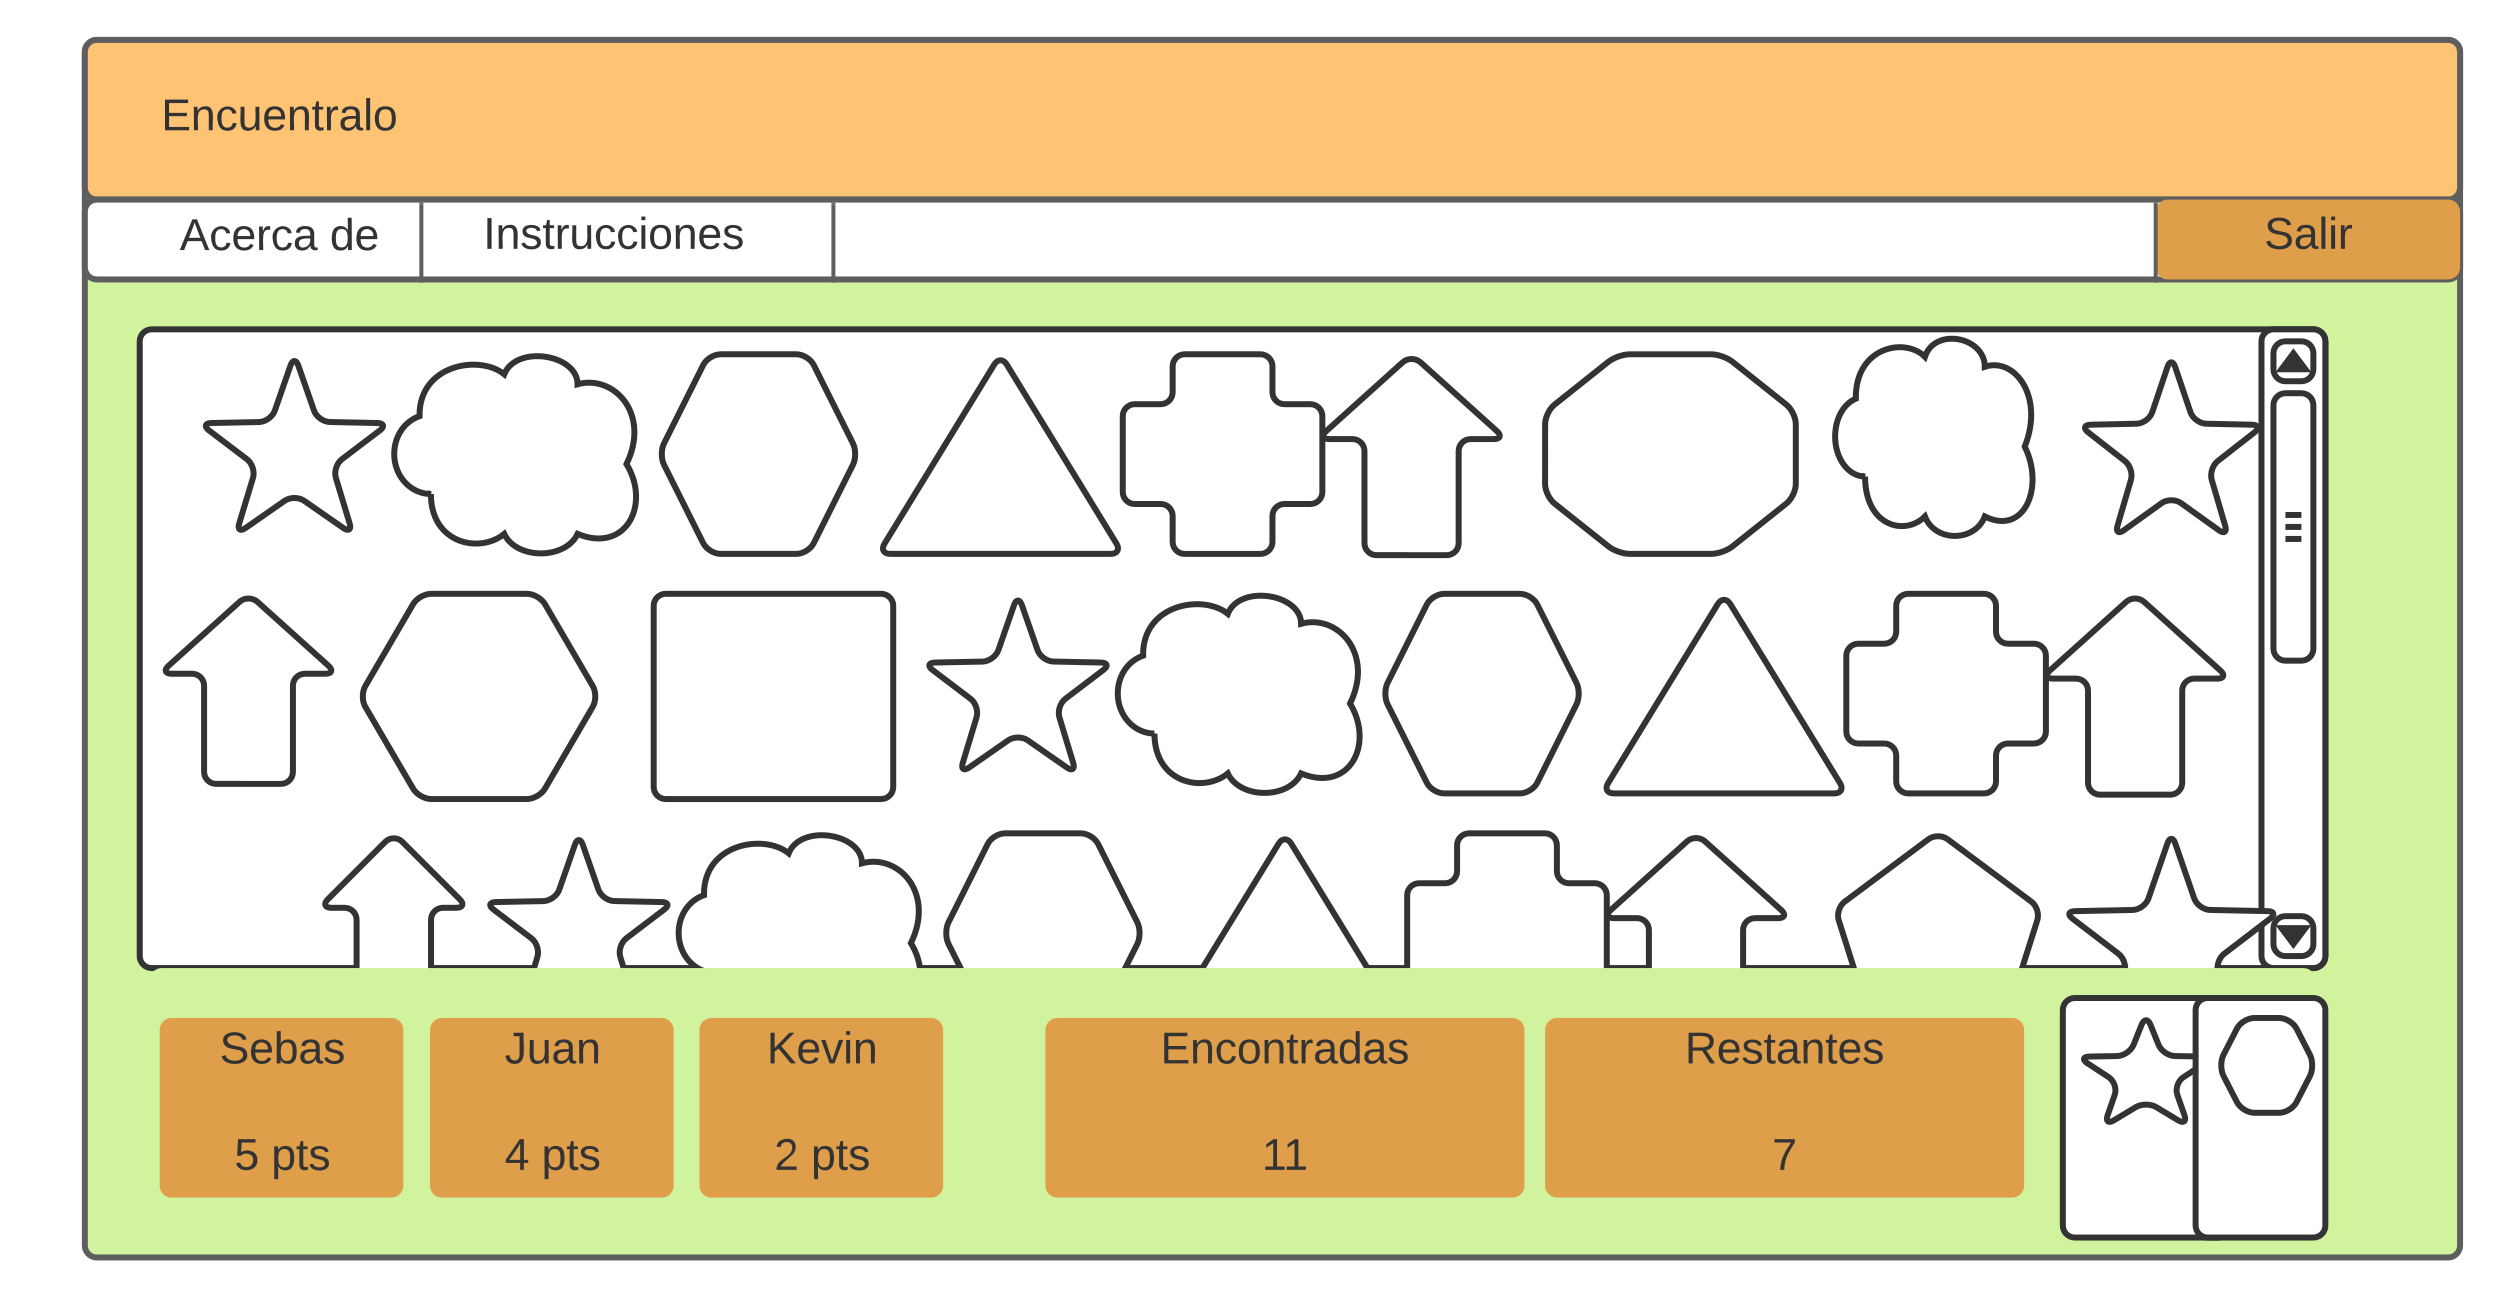 <svg xmlns="http://www.w3.org/2000/svg" xmlns:xlink="http://www.w3.org/1999/xlink" xmlns:lucid="lucid" width="1252.5" height="650"><g transform="translate(-400 -122.5)" lucid:page-tab-id="RDTqwUgT3ghs"><path d="M0 0h1870.4v1323.2H0z" fill="#fff"/><path d="M442.5 148.5c0-3.3 2.7-6 6-6h1178c3.3 0 6 2.7 6 6v598c0 3.3-2.7 6-6 6h-1178c-3.3 0-6-2.7-6-6z" stroke="#5e5e5e" stroke-width="3" fill="#d1f39e"/><path d="M442.5 148.5c0-3.3 2.7-6 6-6h1178c3.3 0 6 2.7 6 6v68c0 3.3-2.7 6-6 6h-1178c-3.3 0-6-2.7-6-6z" stroke="#5e5e5e" stroke-width="3" fill="#ffc374"/><path d="M420 158.5c0-3.3 2.7-6 6-6h228c3.3 0 6 2.7 6 6v48c0 3.3-2.7 6-6 6H426c-3.3 0-6-2.7-6-6z" stroke="#000" stroke-opacity="0" stroke-width="3" fill="#fff" fill-opacity="0"/><use xlink:href="#a" transform="matrix(1,0,0,1,425,157.5) translate(55.802 30.278)"/><path d="M442.5 228.5c0-3.3 2.7-6 6-6h1178c3.3 0 6 2.7 6 6v28c0 3.3-2.7 6-6 6h-1178c-3.3 0-6-2.7-6-6z" stroke="#5e5e5e" stroke-width="3" fill="#fff"/><path d="M611.1 263v-38" stroke="#5e5e5e" stroke-width="2" fill="none"/><path d="M612.1 264h-2v-1.03h2zM612.1 225.03h-2V224h2z" fill="#5e5e5e"/><path d="M420 218.5c0-3.3 2.7-6 6-6h228c3.3 0 6 2.7 6 6v48c0 3.3-2.7 6-6 6H426c-3.3 0-6-2.7-6-6z" stroke="#000" stroke-opacity="0" stroke-width="3" fill="#fff" fill-opacity="0"/><use xlink:href="#b" transform="matrix(1,0,0,1,425,217.5) translate(65.031 30.278)"/><use xlink:href="#c" transform="matrix(1,0,0,1,425,217.5) translate(140.278 30.278)"/><path d="M597.5 228.5c0-3.3 2.7-6 6-6h208c3.3 0 6 2.7 6 6v28c0 3.3-2.7 6-6 6h-208c-3.3 0-6-2.7-6-6z" stroke="#000" stroke-opacity="0" stroke-width="3" fill-opacity="0"/><use xlink:href="#d" transform="matrix(1,0,0,1,602.5,227.5) translate(39.63 19.653)"/><path d="M817.54 263v-38" stroke="#5e5e5e" stroke-width="2" fill="none"/><path d="M818.54 264h-2v-1.03h2zM818.54 225.03h-2V224h2z" fill="#5e5e5e"/><path d="M470 293.5c0-3.3 2.7-6 6-6h1083c3.3 0 6 2.7 6 6v308c0 3.3-2.7 6-6 6H476c-3.3 0-6-2.7-6-6z" stroke="#333" stroke-width="3" fill="#fff"/><path d="M1533 293.5c0-3.3 2.7-6 6-6h20c3.3 0 6 2.7 6 6v308c0 3.3-2.7 6-6 6h-20c-3.3 0-6-2.7-6-6z" stroke="#333" stroke-width="3" fill="#fff"/><path d="M1539 299.5c0-3.3 2.7-6 6-6h8c3.3 0 6 2.7 6 6v8c0 3.3-2.7 6-6 6h-8c-3.3 0-6-2.7-6-6z" stroke="#333" stroke-width="3" fill="none"/><path d="M1543 307.5h12l-6-8z" stroke="#333" stroke-width="3" fill="#333"/><path d="M1539 325.5c0-3.3 2.7-6 6-6h8c3.3 0 6 2.7 6 6v122c0 3.3-2.7 6-6 6h-8c-3.3 0-6-2.7-6-6zM1545 380.5h8m-8 6h8m-8 6h8M1539 595.5c0 3.3 2.7 6 6 6h8c3.3 0 6-2.7 6-6v-8c0-3.3-2.7-6-6-6h-8c-3.3 0-6 2.7-6 6z" stroke="#333" stroke-width="3" fill="none"/><path d="M1543 587.5h12l-6 8z" stroke="#333" stroke-width="3" fill="#333"/><path d="M549.47 305.67c-1.1-3.13-2.85-3.13-3.94 0l-7.82 22.48c-1.07 3.13-4.64 5.72-7.95 5.8l-23.8.48c-3.32.06-3.86 1.74-1.22 3.74l18.97 14.4c2.64 2 4 6.18 3.04 9.35l-6.9 22.8c-.95 3.16.48 4.2 3.2 2.3l19.54-13.6c2.72-1.9 7.12-1.9 9.84 0l19.54 13.6c2.72 1.9 4.15.86 3.2-2.3l-6.9-22.8c-.96-3.17.4-7.36 3.04-9.36l18.97-14.4c2.64-2 2.1-3.67-1.22-3.73l-23.8-.5c-3.3-.06-6.88-2.65-7.96-5.78zM615.88 370c-10.15 0-18.38-8.95-18.38-20 0-8.84 4.98-16.3 12.7-19.02C609.75 305 640.37 300 652.62 310c6.13-15 36.75-10 36.75 5 18.38-5 36.75 15 24.5 40 12.25 20 0 45-24.5 35-6.12 13-30.62 13-36.75 0-12.25 10-36.75 5-36.75-20zM732.68 355.37c-1.48-2.97-1.48-7.77 0-10.74l19.64-39.26c1.48-2.97 5.37-5.37 8.68-5.37h38c3.3 0 7.2 2.4 8.68 5.37l19.64 39.26c1.48 2.97 1.48 7.77 0 10.74l-19.64 39.26C806.2 397.6 802.3 400 799 400h-38c-3.3 0-7.2-2.4-8.68-5.37zM843.13 394.88c-1.73 2.83-.44 5.12 2.87 5.12h110.5c3.3 0 4.6-2.3 2.87-5.12l-55-89.76c-1.72-2.83-4.52-2.83-6.25 0zM962.5 331c0-3.3 2.7-6 6-6h13c3.3 0 6-2.7 6-6v-13c0-3.3 2.7-6 6-6h38c3.3 0 6 2.7 6 6v13c0 3.3 2.7 6 6 6h13c3.3 0 6 2.7 6 6v38c0 3.3-2.7 6-6 6h-13c-3.3 0-6 2.7-6 6v13c0 3.3-2.7 6-6 6h-38c-3.3 0-6-2.7-6-6v-13c0-3.3-2.7-6-6-6h-13c-3.3 0-6-2.7-6-6z" stroke="#333" stroke-width="3" fill="#fff"/><path d="M1089.6 400.63c-3.32 0-6-2.68-6-6v-46.15c0-3.32-2.7-6-6-6H1066c-3.3 0-4-1.8-1.54-4.02l38.28-34.45c2.46-2.2 6.45-2.2 8.92 0l38.27 34.46c2.47 2.22 1.78 4.02-1.54 4.02h-11.6c-3.32 0-6 2.68-6 6v46.15c0 3.32-2.7 6-6 6zM911.97 425.67c-1.1-3.13-2.85-3.13-3.94 0l-7.82 22.48c-1.07 3.13-4.64 5.72-7.95 5.8l-23.8.48c-3.32.06-3.86 1.74-1.22 3.74l18.97 14.4c2.64 2 4 6.18 3.04 9.35l-6.9 22.8c-.95 3.16.48 4.2 3.2 2.3l19.54-13.6c2.72-1.9 7.12-1.9 9.84 0l19.54 13.6c2.72 1.9 4.15.86 3.2-2.3l-6.9-22.8c-.96-3.17.4-7.36 3.04-9.36l18.97-14.4c2.64-2 2.1-3.67-1.22-3.73l-23.8-.5c-3.3-.06-6.88-2.65-7.96-5.78zM978.38 490c-10.15 0-18.38-8.95-18.38-20 0-8.84 4.98-16.3 12.7-19.02-.45-25.98 30.17-30.98 42.42-20.98 6.13-15 36.75-10 36.75 5 18.38-5 36.76 15 24.5 40 12.26 20 0 45-24.5 35-6.12 13-30.62 13-36.74 0-12.25 10-36.75 5-36.75-20zM1095.18 475.37c-1.48-2.97-1.48-7.77 0-10.74l19.64-39.26c1.48-2.97 5.37-5.37 8.68-5.37h38c3.3 0 7.2 2.4 8.68 5.37l19.64 39.26c1.48 2.97 1.48 7.77 0 10.74l-19.64 39.26c-1.48 2.97-5.37 5.37-8.68 5.37h-38c-3.3 0-7.2-2.4-8.68-5.37zM1205.63 514.88c-1.73 2.83-.44 5.12 2.87 5.12H1319c3.3 0 4.6-2.3 2.87-5.12l-55-89.76c-1.72-2.83-4.52-2.83-6.25 0zM1325 451c0-3.3 2.7-6 6-6h13c3.3 0 6-2.7 6-6v-13c0-3.3 2.7-6 6-6h38c3.3 0 6 2.7 6 6v13c0 3.3 2.7 6 6 6h13c3.3 0 6 2.7 6 6v38c0 3.3-2.7 6-6 6h-13c-3.3 0-6 2.7-6 6v13c0 3.3-2.7 6-6 6h-38c-3.3 0-6-2.7-6-6v-13c0-3.3-2.7-6-6-6h-13c-3.3 0-6-2.7-6-6z" stroke="#333" stroke-width="3" fill="#fff"/><path d="M1452.1 520.63c-3.32 0-6-2.68-6-6v-46.15c0-3.32-2.7-6-6-6h-11.6c-3.3 0-4-1.8-1.54-4.02l38.28-34.45c2.46-2.2 6.45-2.2 8.92 0l38.27 34.46c2.47 2.22 1.78 4.02-1.54 4.02h-11.6c-3.32 0-6 2.68-6 6v46.15c0 3.32-2.7 6-6 6zM691.97 545.67c-1.1-3.13-2.85-3.13-3.94 0l-7.82 22.48c-1.07 3.13-4.64 5.72-7.95 5.8l-23.8.48c-3.32.06-3.86 1.74-1.22 3.74l18.97 14.4c2.64 2 4 6.18 3.04 9.35l-6.9 22.8c-.95 3.16.48 4.2 3.2 2.3l19.54-13.6c2.72-1.9 7.12-1.9 9.84 0l19.54 13.6c2.72 1.9 4.15.86 3.2-2.3l-6.9-22.8c-.96-3.17.4-7.36 3.04-9.36l18.97-14.4c2.64-2 2.1-3.67-1.22-3.73l-23.8-.5c-3.3-.06-6.88-2.65-7.96-5.78zM758.38 610c-10.15 0-18.38-8.95-18.38-20 0-8.84 4.98-16.3 12.7-19.02C752.25 545 782.87 540 795.12 550c6.13-15 36.75-10 36.75 5 18.38-5 36.75 15 24.5 40 12.25 20 0 45-24.5 35-6.12 13-30.62 13-36.75 0-12.25 10-36.75 5-36.75-20zM875.18 595.37c-1.48-2.97-1.48-7.77 0-10.74l19.64-39.26c1.48-2.97 5.37-5.37 8.68-5.37h38c3.3 0 7.2 2.4 8.68 5.37l19.64 39.26c1.48 2.97 1.48 7.77 0 10.74l-19.64 39.26c-1.48 2.97-5.37 5.37-8.68 5.37h-38c-3.3 0-7.2-2.4-8.68-5.37zM985.63 634.88c-1.73 2.83-.44 5.12 2.87 5.12H1099c3.3 0 4.6-2.3 2.87-5.12l-55-89.76c-1.72-2.83-4.52-2.83-6.25 0zM1105 571c0-3.3 2.7-6 6-6h13c3.3 0 6-2.7 6-6v-13c0-3.3 2.7-6 6-6h38c3.3 0 6 2.7 6 6v13c0 3.3 2.7 6 6 6h13c3.3 0 6 2.7 6 6v38c0 3.3-2.7 6-6 6h-13c-3.3 0-6 2.7-6 6v13c0 3.3-2.7 6-6 6h-38c-3.3 0-6-2.7-6-6v-13c0-3.3-2.7-6-6-6h-13c-3.3 0-6-2.7-6-6z" stroke="#333" stroke-width="3" fill="#fff"/><path d="M1232.1 640.63c-3.32 0-6-2.68-6-6v-46.15c0-3.32-2.7-6-6-6h-11.6c-3.3 0-4-1.8-1.54-4.02l38.28-34.45c2.46-2.2 6.45-2.2 8.92 0l38.27 34.46c2.47 2.22 1.78 4.02-1.54 4.02h-11.6c-3.32 0-6 2.68-6 6v46.15c0 3.32-2.7 6-6 6zM1321.2 583.53c-1-3.16.35-7.33 3-9.3l41.94-31.27c2.65-2 6.96-2 9.62 0l41.93 31.26c2.65 1.98 4 6.15 3 9.3l-16.08 50.76c-1 3.16-4.5 5.72-7.8 5.72h-51.73c-3.33 0-6.83-2.56-7.83-5.72zM593.06 544.24c2.34-2.34 6.14-2.34 8.48 0l28.82 28.82c2.34 2.34 1.56 4.24-1.76 4.24h-6.65c-3.3 0-6 2.7-6 6v28.42c0 3.32 2.7 6 6 6h6.65c3.32 0 4.1 1.9 1.76 4.25l-28.82 28.8c-2.34 2.35-6.14 2.35-8.48 0l-28.82-28.8c-2.34-2.35-1.55-4.25 1.76-4.25h6.65c3.3 0 6-2.68 6-6V583.3c0-3.3-2.7-6-6-6H566c-3.3 0-4.1-1.9-1.76-4.24zM1334.4 361.25c-8.3 0-15-8.95-15-20 0-8.84 4.05-16.3 10.36-19.02-.37-25.98 24.63-30.98 34.63-20.98 5-15 30-10 30 5 15-5 30 15 20 40 10 20 0 45-20 35-5 13-25 13-30 0-10 10-30 5-30-20zM1174.1 335c0-3.3 2.1-7.67 4.68-9.74l27.04-21.52c2.6-2.07 7.38-3.74 10.7-3.74h40.75c3.3 0 8.1 1.67 10.7 3.74l27.03 21.52c2.6 2.07 4.7 6.43 4.7 9.74v30c0 3.3-2.1 7.67-4.7 9.74l-27.04 21.52c-2.6 2.07-7.38 3.74-10.7 3.74h-40.75c-3.3 0-8.1-1.67-10.68-3.74l-27.04-21.52c-2.6-2.07-4.7-6.43-4.7-9.74zM1489.75 306.32c-1.05-3.14-2.77-3.14-3.83 0l-7.63 22.66c-1.07 3.14-4.6 5.74-7.92 5.8l-22.9.5c-3.32.06-3.9 1.77-1.28 3.82l18.37 14.37c2.6 2.04 3.97 6.27 3.04 9.45l-6.73 22.98c-.93 3.18.5 4.2 3.2 2.25l18.9-13.58c2.7-1.93 7.05-1.93 9.74 0l18.92 13.58c2.7 1.94 4.12.93 3.2-2.25l-6.75-22.98c-.93-3.18.43-7.4 3.04-9.45l18.38-14.37c2.6-2.05 2.04-3.76-1.28-3.83l-22.9-.48c-3.3-.08-6.86-2.68-7.9-5.82zM727.5 426c0-3.3 2.7-6 6-6h108c3.3 0 6 2.7 6 6v90.82c0 3.3-2.7 6-6 6h-108c-3.3 0-6-2.7-6-6zM583.02 476.6c-1.67-2.87-1.67-7.5 0-10.37l23.96-41.05c1.67-2.86 5.7-5.18 9.02-5.18h48c3.3 0 7.35 2.32 9.02 5.18l23.96 41.05c1.67 2.86 1.67 7.5 0 10.36l-23.96 41.03c-1.67 2.87-5.7 5.2-9.02 5.2h-48c-3.3 0-7.35-2.33-9.02-5.2zM1489.8 545.04c-1.1-3.13-2.84-3.13-3.92 0l-9.5 27.56c-1.08 3.13-4.64 5.72-7.95 5.8l-28.85.58c-3.3.07-3.86 1.76-1.23 3.77l23.02 17.6c2.63 2 4 6.2 3.04 9.4l-8.37 27.9c-.95 3.2.48 4.22 3.2 2.3l23.7-16.62c2.7-1.9 7.1-1.9 9.82 0l23.7 16.63c2.72 1.9 4.15.88 3.2-2.3l-8.4-27.92c-.94-3.18.42-7.38 3.06-9.4l23.02-17.6c2.64-2 2.1-3.7-1.23-3.76l-28.85-.6c-3.3-.06-6.88-2.65-7.96-5.78z" stroke="#333" stroke-width="3" fill="#fff"/><path d="M475 613.5c0-3.3 2.7-6 6-6h1073c3.3 0 6 2.7 6 6v108c0 3.3-2.7 6-6 6H481c-3.3 0-6-2.7-6-6z" stroke="#000" stroke-opacity="0" stroke-width="3" fill="#d1f39e"/><path d="M508.25 515.23c-3.3 0-6-2.68-6-6v-43.18c0-3.32-2.7-6-6-6H486c-3.3 0-4-1.8-1.54-4.02L520.04 424c2.46-2.2 6.45-2.2 8.92 0l35.58 32.03c2.46 2.22 1.77 4.02-1.54 4.02h-10.25c-3.32 0-6 2.68-6 6v43.18c0 3.32-2.7 6-6 6zM1433.48 628.5c0-3.3 2.7-6 6-6h71.4c3.33 0 6 2.7 6 6v108c0 3.3-2.67 6-6 6h-71.4c-3.3 0-6-2.7-6-6z" stroke="#333" stroke-width="3" fill="#fff"/><path d="M1477.4 635.92c-1.23-3.08-3.23-3.08-4.47 0l-4 10c-1.24 3.07-4.93 5.6-8.24 5.67l-13.85.24c-3.3.06-3.75 1.58-.98 3.4l10.56 6.93c2.77 1.82 4.13 5.83 3.03 8.96l-3.52 10.1c-1.1 3.12.32 4.27 3.16 2.55l10.93-6.58c2.84-1.7 7.44-1.7 10.28 0l10.94 6.58c2.84 1.72 4.25.57 3.16-2.56l-3.53-10.1c-1.1-3.12.27-7.13 3.04-8.95l10.57-6.93c2.77-1.82 2.33-3.34-.98-3.4l-13.85-.25c-3.3-.07-7-2.6-8.23-5.68z" stroke="#333" stroke-width="3" fill="#fff"/><path d="M1500 628.5c0-3.3 2.7-6 6-6h53c3.3 0 6 2.7 6 6v108c0 3.3-2.7 6-6 6h-53c-3.3 0-6-2.7-6-6z" stroke="#333" stroke-width="3" fill="#fff"/><path d="M1514 661.6c-1.52-2.96-1.52-7.74 0-10.7l6.7-13.06c1.5-2.95 5.42-5.34 8.74-5.34h12.37c3.33 0 7.24 2.4 8.75 5.34l6.7 13.07c1.52 2.96 1.52 7.74 0 10.7l-6.7 13.06c-1.5 2.95-5.42 5.34-8.74 5.34h-12.36c-3.32 0-7.23-2.4-8.74-5.34z" stroke="#333" stroke-width="3" fill="#fff"/><path d="M480 638.5c0-3.3 2.7-6 6-6h110.07c3.32 0 6 2.7 6 6v78c0 3.3-2.68 6-6 6H486c-3.3 0-6-2.7-6-6z" stroke="#000" stroke-opacity="0" stroke-width="3" fill="#df9e49"/><use xlink:href="#e" transform="matrix(1,0,0,1,485,637.5) translate(25.019 17.778)"/><use xlink:href="#f" transform="matrix(1,0,0,1,485,637.5) translate(56.5 44.444)"/><use xlink:href="#g" transform="matrix(1,0,0,1,485,637.5) translate(32.426 71.111)"/><use xlink:href="#h" transform="matrix(1,0,0,1,485,637.5) translate(50.944 71.111)"/><path d="M615.43 638.5c0-3.3 2.68-6 6-6H731.5c3.3 0 6 2.7 6 6v78c0 3.3-2.7 6-6 6H621.43c-3.32 0-6-2.7-6-6z" stroke="#000" stroke-opacity="0" stroke-width="3" fill="#df9e49"/><use xlink:href="#i" transform="matrix(1,0,0,1,620.426,637.5) translate(32.426 17.778)"/><use xlink:href="#f" transform="matrix(1,0,0,1,620.426,637.5) translate(56.5 44.444)"/><use xlink:href="#j" transform="matrix(1,0,0,1,620.426,637.5) translate(32.426 71.111)"/><use xlink:href="#h" transform="matrix(1,0,0,1,620.426,637.5) translate(50.944 71.111)"/><path d="M1480 228.5c0-3.3 2.7-6 6-6h140.5c3.3 0 6 2.7 6 6v28c0 3.3-2.7 6-6 6H1486c-3.3 0-6-2.7-6-6z" stroke="#000" stroke-opacity="0" stroke-width="3" fill="#df9e49"/><use xlink:href="#k" transform="matrix(1,0,0,1,1485,227.5) translate(49.37 19.653)"/><path d="M1174.1 638.5c0-3.3 2.67-6 6-6h228c3.3 0 6 2.7 6 6v78c0 3.3-2.7 6-6 6h-228c-3.33 0-6-2.7-6-6z" stroke="#000" stroke-opacity="0" stroke-width="3" fill="#df9e49"/><use xlink:href="#l" transform="matrix(1,0,0,1,1179.089,637.5) translate(65.031 17.778)"/><use xlink:href="#f" transform="matrix(1,0,0,1,1179.089,637.5) translate(115 44.444)"/><use xlink:href="#m" transform="matrix(1,0,0,1,1179.089,637.5) translate(108.827 71.111)"/><path d="M923.75 638.5c0-3.3 2.7-6 6-6h228c3.3 0 6 2.7 6 6v78c0 3.3-2.7 6-6 6h-228c-3.3 0-6-2.7-6-6z" stroke="#000" stroke-opacity="0" stroke-width="3" fill="#df9e49"/><g><use xlink:href="#n" transform="matrix(1,0,0,1,928.75,637.5) translate(52.685 17.778)"/><use xlink:href="#f" transform="matrix(1,0,0,1,928.75,637.5) translate(115 44.444)"/><use xlink:href="#o" transform="matrix(1,0,0,1,928.75,637.5) translate(103.488 71.111)"/></g><path d="M1480 263v-38M1480 262.97V264M1480 225.03V224" stroke="#5e5e5e" stroke-width="2" fill="none"/><path d="M750.43 638.5c0-3.3 2.68-6 6-6H866.5c3.3 0 6 2.7 6 6v78c0 3.3-2.7 6-6 6H756.43c-3.32 0-6-2.7-6-6z" stroke="#000" stroke-opacity="0" stroke-width="3" fill="#df9e49"/><g><use xlink:href="#p" transform="matrix(1,0,0,1,755.426,637.5) translate(28.753 17.778)"/><use xlink:href="#f" transform="matrix(1,0,0,1,755.426,637.5) translate(56.5 44.444)"/><use xlink:href="#q" transform="matrix(1,0,0,1,755.426,637.5) translate(32.426 71.111)"/><use xlink:href="#h" transform="matrix(1,0,0,1,755.426,637.5) translate(50.944 71.111)"/></g><defs><path fill="#333" d="M30 0v-248h187v28H63v79h144v27H63v87h162V0H30" id="r"/><path fill="#333" d="M117-194c89-4 53 116 60 194h-32v-121c0-31-8-49-39-48C34-167 62-67 57 0H25l-1-190h30c1 10-1 24 2 32 11-22 29-35 61-36" id="s"/><path fill="#333" d="M96-169c-40 0-48 33-48 73s9 75 48 75c24 0 41-14 43-38l32 2c-6 37-31 61-74 61-59 0-76-41-82-99-10-93 101-131 147-64 4 7 5 14 7 22l-32 3c-4-21-16-35-41-35" id="t"/><path fill="#333" d="M84 4C-5 8 30-112 23-190h32v120c0 31 7 50 39 49 72-2 45-101 50-169h31l1 190h-30c-1-10 1-25-2-33-11 22-28 36-60 37" id="u"/><path fill="#333" d="M100-194c63 0 86 42 84 106H49c0 40 14 67 53 68 26 1 43-12 49-29l28 8c-11 28-37 45-77 45C44 4 14-33 15-96c1-61 26-98 85-98zm52 81c6-60-76-77-97-28-3 7-6 17-6 28h103" id="v"/><path fill="#333" d="M59-47c-2 24 18 29 38 22v24C64 9 27 4 27-40v-127H5v-23h24l9-43h21v43h35v23H59v120" id="w"/><path fill="#333" d="M114-163C36-179 61-72 57 0H25l-1-190h30c1 12-1 29 2 39 6-27 23-49 58-41v29" id="x"/><path fill="#333" d="M141-36C126-15 110 5 73 4 37 3 15-17 15-53c-1-64 63-63 125-63 3-35-9-54-41-54-24 1-41 7-42 31l-33-3c5-37 33-52 76-52 45 0 72 20 72 64v82c-1 20 7 32 28 27v20c-31 9-61-2-59-35zM48-53c0 20 12 33 32 33 41-3 63-29 60-74-43 2-92-5-92 41" id="y"/><path fill="#333" d="M24 0v-261h32V0H24" id="z"/><path fill="#333" d="M100-194c62-1 85 37 85 99 1 63-27 99-86 99S16-35 15-95c0-66 28-99 85-99zM99-20c44 1 53-31 53-75 0-43-8-75-51-75s-53 32-53 75 10 74 51 75" id="A"/><g id="a"><use transform="matrix(0.062,0,0,0.062,0,0)" xlink:href="#r"/><use transform="matrix(0.062,0,0,0.062,14.815,0)" xlink:href="#s"/><use transform="matrix(0.062,0,0,0.062,27.16,0)" xlink:href="#t"/><use transform="matrix(0.062,0,0,0.062,38.272,0)" xlink:href="#u"/><use transform="matrix(0.062,0,0,0.062,50.617,0)" xlink:href="#v"/><use transform="matrix(0.062,0,0,0.062,62.963,0)" xlink:href="#s"/><use transform="matrix(0.062,0,0,0.062,75.309,0)" xlink:href="#w"/><use transform="matrix(0.062,0,0,0.062,81.481,0)" xlink:href="#x"/><use transform="matrix(0.062,0,0,0.062,88.827,0)" xlink:href="#y"/><use transform="matrix(0.062,0,0,0.062,101.173,0)" xlink:href="#z"/><use transform="matrix(0.062,0,0,0.062,106.049,0)" xlink:href="#A"/></g><path fill="#333" d="M205 0l-28-72H64L36 0H1l101-248h38L239 0h-34zm-38-99l-47-123c-12 45-31 82-46 123h93" id="B"/><g id="b"><use transform="matrix(0.062,0,0,0.062,0,0)" xlink:href="#B"/><use transform="matrix(0.062,0,0,0.062,14.815,0)" xlink:href="#t"/><use transform="matrix(0.062,0,0,0.062,25.926,0)" xlink:href="#v"/><use transform="matrix(0.062,0,0,0.062,38.272,0)" xlink:href="#x"/><use transform="matrix(0.062,0,0,0.062,45.617,0)" xlink:href="#t"/><use transform="matrix(0.062,0,0,0.062,56.728,0)" xlink:href="#y"/></g><path fill="#333" d="M85-194c31 0 48 13 60 33l-1-100h32l1 261h-30c-2-10 0-23-3-31C134-8 116 4 85 4 32 4 16-35 15-94c0-66 23-100 70-100zm9 24c-40 0-46 34-46 75 0 40 6 74 45 74 42 0 51-32 51-76 0-42-9-74-50-73" id="C"/><g id="c"><use transform="matrix(0.062,0,0,0.062,0,0)" xlink:href="#C"/><use transform="matrix(0.062,0,0,0.062,12.346,0)" xlink:href="#v"/></g><path fill="#333" d="M33 0v-248h34V0H33" id="D"/><path fill="#333" d="M135-143c-3-34-86-38-87 0 15 53 115 12 119 90S17 21 10-45l28-5c4 36 97 45 98 0-10-56-113-15-118-90-4-57 82-63 122-42 12 7 21 19 24 35" id="E"/><path fill="#333" d="M24-231v-30h32v30H24zM24 0v-190h32V0H24" id="F"/><g id="d"><use transform="matrix(0.062,0,0,0.062,0,0)" xlink:href="#D"/><use transform="matrix(0.062,0,0,0.062,6.173,0)" xlink:href="#s"/><use transform="matrix(0.062,0,0,0.062,18.519,0)" xlink:href="#E"/><use transform="matrix(0.062,0,0,0.062,29.63,0)" xlink:href="#w"/><use transform="matrix(0.062,0,0,0.062,35.802,0)" xlink:href="#x"/><use transform="matrix(0.062,0,0,0.062,43.148,0)" xlink:href="#u"/><use transform="matrix(0.062,0,0,0.062,55.494,0)" xlink:href="#t"/><use transform="matrix(0.062,0,0,0.062,66.605,0)" xlink:href="#t"/><use transform="matrix(0.062,0,0,0.062,77.716,0)" xlink:href="#F"/><use transform="matrix(0.062,0,0,0.062,82.593,0)" xlink:href="#A"/><use transform="matrix(0.062,0,0,0.062,94.938,0)" xlink:href="#s"/><use transform="matrix(0.062,0,0,0.062,107.284,0)" xlink:href="#v"/><use transform="matrix(0.062,0,0,0.062,119.63,0)" xlink:href="#E"/></g><path fill="#333" d="M185-189c-5-48-123-54-124 2 14 75 158 14 163 119 3 78-121 87-175 55-17-10-28-26-33-46l33-7c5 56 141 63 141-1 0-78-155-14-162-118-5-82 145-84 179-34 5 7 8 16 11 25" id="G"/><path fill="#333" d="M115-194c53 0 69 39 70 98 0 66-23 100-70 100C84 3 66-7 56-30L54 0H23l1-261h32v101c10-23 28-34 59-34zm-8 174c40 0 45-34 45-75 0-40-5-75-45-74-42 0-51 32-51 76 0 43 10 73 51 73" id="H"/><g id="e"><use transform="matrix(0.062,0,0,0.062,0,0)" xlink:href="#G"/><use transform="matrix(0.062,0,0,0.062,14.815,0)" xlink:href="#v"/><use transform="matrix(0.062,0,0,0.062,27.16,0)" xlink:href="#H"/><use transform="matrix(0.062,0,0,0.062,39.506,0)" xlink:href="#y"/><use transform="matrix(0.062,0,0,0.062,51.852,0)" xlink:href="#E"/></g><path fill="#333" d="M54-142c48-35 137-8 131 61C196 18 31 33 14-55l32-4c7 23 22 37 52 37 35-1 51-22 54-58 4-55-73-65-99-34H22l8-134h141v27H59" id="I"/><use transform="matrix(0.062,0,0,0.062,0,0)" xlink:href="#I" id="g"/><path fill="#333" d="M115-194c55 1 70 41 70 98S169 2 115 4C84 4 66-9 55-30l1 105H24l-1-265h31l2 30c10-21 28-34 59-34zm-8 174c40 0 45-34 45-75s-6-73-45-74c-42 0-51 32-51 76 0 43 10 73 51 73" id="J"/><g id="h"><use transform="matrix(0.062,0,0,0.062,0,0)" xlink:href="#J"/><use transform="matrix(0.062,0,0,0.062,12.346,0)" xlink:href="#w"/><use transform="matrix(0.062,0,0,0.062,18.519,0)" xlink:href="#E"/></g><path fill="#333" d="M153-248C145-148 188 4 80 4 36 3 13-21 6-62l32-5c4 25 16 42 43 43 27 0 39-20 39-49v-147H72v-28h81" id="K"/><g id="i"><use transform="matrix(0.062,0,0,0.062,0,0)" xlink:href="#K"/><use transform="matrix(0.062,0,0,0.062,11.111,0)" xlink:href="#u"/><use transform="matrix(0.062,0,0,0.062,23.457,0)" xlink:href="#y"/><use transform="matrix(0.062,0,0,0.062,35.802,0)" xlink:href="#s"/></g><path fill="#333" d="M155-56V0h-30v-56H8v-25l114-167h33v167h35v25h-35zm-30-156c-27 46-58 90-88 131h88v-131" id="L"/><use transform="matrix(0.062,0,0,0.062,0,0)" xlink:href="#L" id="j"/><g id="k"><use transform="matrix(0.062,0,0,0.062,0,0)" xlink:href="#G"/><use transform="matrix(0.062,0,0,0.062,14.815,0)" xlink:href="#y"/><use transform="matrix(0.062,0,0,0.062,27.16,0)" xlink:href="#z"/><use transform="matrix(0.062,0,0,0.062,32.037,0)" xlink:href="#F"/><use transform="matrix(0.062,0,0,0.062,36.914,0)" xlink:href="#x"/></g><path fill="#333" d="M233-177c-1 41-23 64-60 70L243 0h-38l-65-103H63V0H30v-248c88 3 205-21 203 71zM63-129c60-2 137 13 137-47 0-61-80-42-137-45v92" id="M"/><g id="l"><use transform="matrix(0.062,0,0,0.062,0,0)" xlink:href="#M"/><use transform="matrix(0.062,0,0,0.062,15.988,0)" xlink:href="#v"/><use transform="matrix(0.062,0,0,0.062,28.333,0)" xlink:href="#E"/><use transform="matrix(0.062,0,0,0.062,39.444,0)" xlink:href="#w"/><use transform="matrix(0.062,0,0,0.062,45.617,0)" xlink:href="#y"/><use transform="matrix(0.062,0,0,0.062,57.963,0)" xlink:href="#s"/><use transform="matrix(0.062,0,0,0.062,70.309,0)" xlink:href="#w"/><use transform="matrix(0.062,0,0,0.062,76.481,0)" xlink:href="#v"/><use transform="matrix(0.062,0,0,0.062,88.827,0)" xlink:href="#E"/></g><path fill="#333" d="M64 0c3-98 48-159 88-221H18v-27h164v26C143-157 98-101 97 0H64" id="N"/><use transform="matrix(0.062,0,0,0.062,0,0)" xlink:href="#N" id="m"/><g id="n"><use transform="matrix(0.062,0,0,0.062,0,0)" xlink:href="#r"/><use transform="matrix(0.062,0,0,0.062,14.815,0)" xlink:href="#s"/><use transform="matrix(0.062,0,0,0.062,27.16,0)" xlink:href="#t"/><use transform="matrix(0.062,0,0,0.062,38.272,0)" xlink:href="#A"/><use transform="matrix(0.062,0,0,0.062,50.617,0)" xlink:href="#s"/><use transform="matrix(0.062,0,0,0.062,62.963,0)" xlink:href="#w"/><use transform="matrix(0.062,0,0,0.062,69.136,0)" xlink:href="#x"/><use transform="matrix(0.062,0,0,0.062,76.481,0)" xlink:href="#y"/><use transform="matrix(0.062,0,0,0.062,88.827,0)" xlink:href="#C"/><use transform="matrix(0.062,0,0,0.062,101.173,0)" xlink:href="#y"/><use transform="matrix(0.062,0,0,0.062,113.519,0)" xlink:href="#E"/></g><path fill="#333" d="M27 0v-27h64v-190l-56 39v-29l58-41h29v221h61V0H27" id="O"/><g id="o"><use transform="matrix(0.062,0,0,0.062,0,0)" xlink:href="#O"/><use transform="matrix(0.062,0,0,0.062,10.679,0)" xlink:href="#O"/></g><path fill="#333" d="M194 0L95-120 63-95V0H30v-248h33v124l119-124h40L117-140 236 0h-42" id="P"/><path fill="#333" d="M108 0H70L1-190h34L89-25l56-165h34" id="Q"/><g id="p"><use transform="matrix(0.062,0,0,0.062,0,0)" xlink:href="#P"/><use transform="matrix(0.062,0,0,0.062,14.815,0)" xlink:href="#v"/><use transform="matrix(0.062,0,0,0.062,27.16,0)" xlink:href="#Q"/><use transform="matrix(0.062,0,0,0.062,38.272,0)" xlink:href="#F"/><use transform="matrix(0.062,0,0,0.062,43.148,0)" xlink:href="#s"/></g><path fill="#333" d="M101-251c82-7 93 87 43 132L82-64C71-53 59-42 53-27h129V0H18c2-99 128-94 128-182 0-28-16-43-45-43s-46 15-49 41l-32-3c6-41 34-60 81-64" id="R"/><use transform="matrix(0.062,0,0,0.062,0,0)" xlink:href="#R" id="q"/></defs></g></svg>